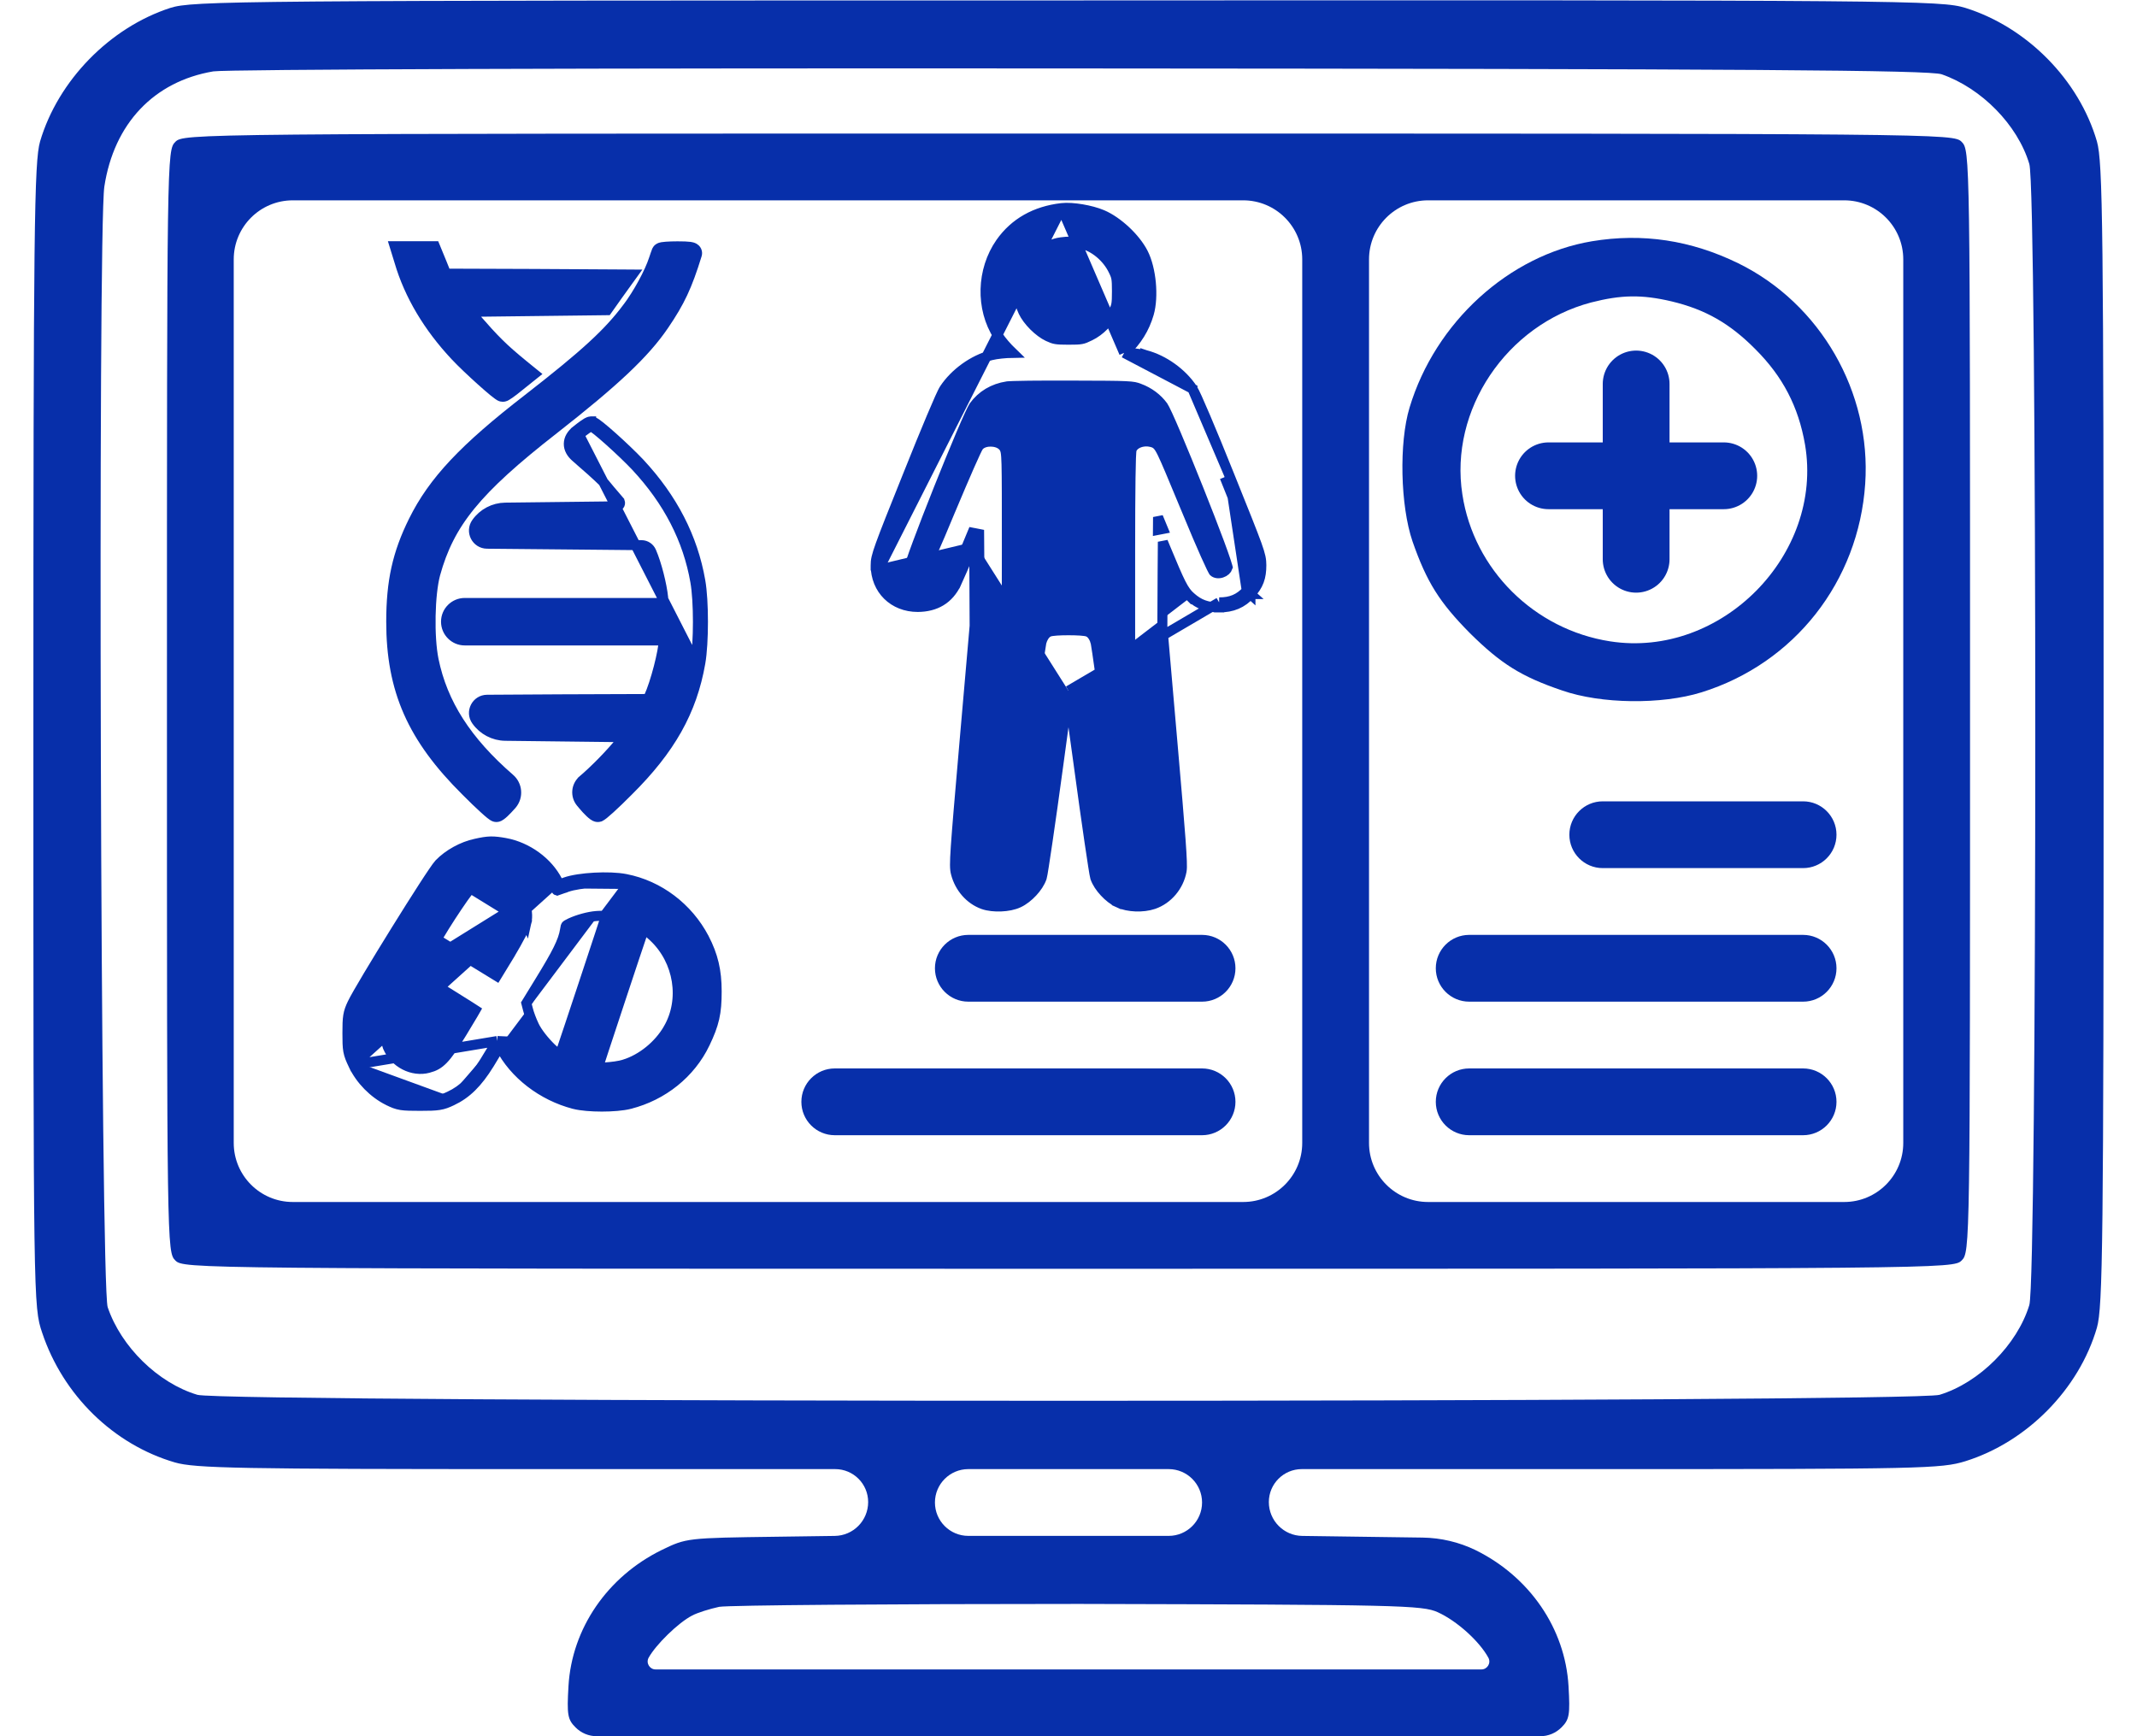<svg width="64" height="52" viewBox="0 0 64 52" fill="none" xmlns="http://www.w3.org/2000/svg">
<g clip-path="url(#clip0_8220_176106)">
<path d="M5.1 0.237C3.288 0.825 1.738 2.413 1.2 4.237C1.025 4.85 1 6.775 1 22.025C1 39.013 1 39.138 1.262 39.913C1.887 41.788 3.4 43.263 5.237 43.8C5.838 43.975 7.162 44 15.963 44H25.012C25.558 44 26 44.442 26 44.987C26 45.542 25.555 45.994 25 46.001L23.288 46.025C20.562 46.062 20.562 46.062 19.812 46.425C18.188 47.225 17.125 48.775 17.025 50.5C16.975 51.362 17 51.5 17.238 51.737C17.406 51.906 17.634 52 17.871 52H32H46.129C46.367 52 46.594 51.906 46.763 51.737C47 51.5 47.025 51.362 46.975 50.5C46.875 48.775 45.812 47.225 44.188 46.425C43.694 46.186 43.153 46.059 42.605 46.051L40.725 46.025L39 46.001C38.446 45.994 38 45.542 38 44.987C38 44.442 38.442 44 38.987 44H48.05C57.562 44 58.138 43.987 58.862 43.763C60.7 43.188 62.263 41.612 62.8 39.763C62.975 39.15 63 37.225 63 22C63 6.775 62.975 4.85 62.8 4.237C62.263 2.388 60.7 0.812 58.862 0.237C58.125 0.013 57.275 0 31.962 0.013C6.95 0.013 5.775 0.025 5.1 0.237ZM58.15 2.225C59.337 2.638 60.425 3.737 60.775 4.912C61.013 5.675 61.013 38.325 60.775 39.087C60.413 40.275 59.275 41.413 58.087 41.775C57.325 42.013 6.675 42.013 5.912 41.775C4.737 41.425 3.625 40.337 3.225 39.15C3.013 38.538 2.925 6.9 3.125 5.588C3.413 3.7 4.612 2.438 6.388 2.138C6.775 2.075 17.8 2.038 32.375 2.05C52.4 2.062 57.788 2.1 58.15 2.225ZM36 45C36 45.552 35.552 46 35 46H32H29C28.448 46 28 45.552 28 45C28 44.448 28.448 44 29 44H32H35C35.552 44 36 44.448 36 45ZM43.062 48.288C43.638 48.55 44.312 49.163 44.575 49.65C44.66 49.808 44.545 50 44.365 50H32H19.635C19.455 50 19.34 49.808 19.425 49.65C19.637 49.263 20.312 48.6 20.725 48.388C20.887 48.3 21.25 48.188 21.538 48.125C21.825 48.075 26.675 48.038 32.312 48.038C41.888 48.062 42.6 48.075 43.062 48.288Z" fill="#072FAA"/>
<path d="M5.25 4.25C5 4.5 5 4.663 5 21C5 37.337 5 37.5 5.25 37.75C5.5 38 5.662 38 32 38C58.337 38 58.5 38 58.75 37.75C59 37.5 59 37.337 59 21C59 4.663 59 4.5 58.75 4.25C58.5 4 58.337 4 32 4C5.662 4 5.5 4 5.25 4.25ZM39 21V34.231C39 35.208 38.208 36 37.231 36H23H8.769C7.792 36 7 35.208 7 34.231V21V7.769C7 6.792 7.792 6 8.769 6H23H37.231C38.208 6 39 6.792 39 7.769V21ZM57 21V34.231C57 35.208 56.208 36 55.231 36H49H42.769C41.792 36 41 35.208 41 34.231V21V7.769C41 6.792 41.792 6 42.769 6H49H55.231C56.208 6 57 6.792 57 7.769V21Z" fill="#072FAA"/>
<path d="M28 29C28 29.552 28.448 30 29 30H32.5H36C36.552 30 37 29.552 37 29C37 28.448 36.552 28 36 28H32.5H29C28.448 28 28 28.448 28 29Z" fill="#072FAA"/>
<path d="M24 33C24 33.552 24.448 34 25 34H30.5H36C36.552 34 37 33.552 37 33C37 32.448 36.552 32 36 32H30.5H25C24.448 32 24 32.448 24 33Z" fill="#072FAA"/>
<path d="M47.674 7.226C45.191 7.643 42.983 9.651 42.214 12.208C41.895 13.262 41.939 15.149 42.302 16.213C42.73 17.442 43.115 18.046 44.027 18.968C44.95 19.879 45.554 20.263 46.784 20.68C47.949 21.086 49.762 21.108 50.959 20.735C53.739 19.868 55.662 17.421 55.86 14.491C56.046 11.747 54.519 9.092 52.058 7.885C50.641 7.193 49.191 6.974 47.674 7.226ZM50.059 9.026C51.069 9.267 51.805 9.684 52.575 10.463C53.388 11.275 53.86 12.175 54.058 13.316C54.618 16.619 51.542 19.725 48.224 19.209C45.949 18.858 44.137 17.058 43.796 14.809C43.401 12.285 45.114 9.728 47.652 9.059C48.553 8.828 49.169 8.817 50.059 9.026Z" fill="#072FAA"/>
<path d="M47 25C47 25.552 47.448 26 48 26H51H54C54.552 26 55 25.552 55 25C55 24.448 54.552 24 54 24H51H48C47.448 24 47 24.448 47 25Z" fill="#072FAA"/>
<path d="M43 29C43 29.552 43.448 30 44 30H49H54C54.552 30 55 29.552 55 29C55 28.448 54.552 28 54 28H49H44C43.448 28 43 28.448 43 29Z" fill="#072FAA"/>
<path d="M43 33C43 33.552 43.448 34 44 34H49H54C54.552 34 55 33.552 55 33C55 32.448 54.552 32 54 32H49H44C43.448 32 43 32.448 43 33Z" fill="#072FAA"/>
<path d="M49 16.75V11.5" stroke="#072FAA" stroke-width="2" stroke-linecap="round"/>
<path d="M46.375 14.25L51.625 14.25" stroke="#072FAA" stroke-width="2" stroke-linecap="round"/>
<path d="M31.796 6.233L31.796 6.233C31.01 6.324 30.387 6.672 29.965 7.272L29.965 7.272C29.395 8.089 29.362 9.238 29.895 10.063C29.986 10.209 30.158 10.406 30.326 10.568C30.114 10.571 29.843 10.6 29.699 10.635L29.697 10.635C29.149 10.777 28.598 11.174 28.283 11.649C28.252 11.695 28.203 11.798 28.143 11.931C28.08 12.071 27.999 12.259 27.903 12.487C27.711 12.942 27.46 13.557 27.18 14.259C26.739 15.356 26.501 15.954 26.374 16.308C26.247 16.66 26.223 16.787 26.225 16.933M31.796 6.233L26.375 16.932M31.796 6.233C31.962 6.214 32.184 6.231 32.4 6.267C32.616 6.304 32.841 6.362 33.011 6.435L33.011 6.435C33.246 6.535 33.493 6.71 33.708 6.91C33.923 7.111 34.115 7.347 34.233 7.576L34.233 7.576C34.357 7.817 34.435 8.147 34.466 8.471C34.496 8.796 34.481 9.134 34.406 9.393C34.277 9.836 34.046 10.207 33.7 10.536L33.7 10.536L33.666 10.568M31.796 6.233L33.666 10.568M26.225 16.933C26.225 16.934 26.225 16.934 26.225 16.934L26.375 16.932M26.225 16.933C26.225 16.933 26.225 16.933 26.225 16.933L26.375 16.932M26.225 16.933C26.23 17.66 26.76 18.178 27.485 18.178H27.486C27.748 18.176 27.98 18.12 28.177 18.001C28.374 17.882 28.526 17.704 28.638 17.475L28.639 17.475C28.703 17.341 28.913 16.851 29.108 16.387L29.108 16.387L29.174 16.227M26.375 16.932C26.379 17.575 26.841 18.028 27.485 18.028C27.967 18.024 28.3 17.825 28.504 17.409C28.566 17.28 28.774 16.794 28.969 16.329L29.171 15.842L29.174 16.227M29.174 16.227L29.181 17.119L29.181 17.12L29.189 18.745L28.878 22.314L28.878 22.314C28.737 23.941 28.66 24.842 28.625 25.361C28.591 25.868 28.594 26.031 28.629 26.158C28.74 26.587 29.047 26.94 29.442 27.082L29.444 27.083L29.444 27.083C29.598 27.137 29.795 27.156 29.981 27.148C30.166 27.141 30.359 27.105 30.505 27.036C30.654 26.967 30.802 26.848 30.923 26.718C31.043 26.589 31.148 26.435 31.198 26.288L31.2 26.283L31.2 26.283C31.207 26.26 31.215 26.215 31.224 26.165C31.233 26.11 31.246 26.036 31.26 25.944C31.289 25.761 31.327 25.507 31.372 25.203C31.462 24.593 31.577 23.776 31.696 22.899L31.696 22.899C31.811 22.043 31.919 21.263 32 20.69M29.174 16.227L29.322 15.871L29.331 17.119L29.339 18.751L29.028 22.327C28.745 25.583 28.72 25.924 28.774 26.119C28.874 26.505 29.148 26.817 29.493 26.941C29.755 27.033 30.2 27.016 30.441 26.9L32 20.69M32 20.69C32.081 21.263 32.189 22.043 32.305 22.899L32.305 22.899C32.423 23.776 32.539 24.593 32.628 25.203C32.673 25.507 32.711 25.761 32.74 25.944C32.755 26.036 32.767 26.11 32.776 26.165C32.785 26.215 32.793 26.26 32.8 26.283L32.802 26.288L32.802 26.288C32.853 26.435 32.957 26.589 33.078 26.718C33.198 26.849 33.347 26.968 33.497 27.036L33.559 26.9L33.496 27.036C33.644 27.105 33.829 27.141 34.01 27.148C34.193 27.155 34.384 27.134 34.547 27.079L34.547 27.079L34.547 27.079C34.974 26.932 35.301 26.543 35.386 26.09C35.398 26.029 35.399 25.929 35.394 25.792C35.389 25.646 35.377 25.439 35.356 25.152C35.314 24.579 35.238 23.682 35.118 22.305L34.811 18.774L34.819 17.132L34.819 17.132L34.826 16.227L34.892 16.387C35.118 16.933 35.258 17.26 35.364 17.47C35.473 17.684 35.553 17.788 35.664 17.884M32 20.69L36.511 18.041M35.664 17.884C35.786 17.992 35.907 18.071 36.047 18.121C36.186 18.172 36.336 18.191 36.51 18.191M35.664 17.884C35.663 17.883 35.663 17.883 35.663 17.883L35.763 17.771L35.664 17.884C35.664 17.884 35.664 17.884 35.664 17.884ZM36.51 18.191C36.51 18.191 36.511 18.191 36.511 18.191V18.041M36.51 18.191C36.51 18.191 36.509 18.191 36.509 18.191L36.511 18.041M36.51 18.191C36.903 18.195 37.203 18.067 37.449 17.792M36.511 18.041C36.864 18.045 37.122 17.933 37.338 17.692M37.449 17.792C37.449 17.793 37.449 17.793 37.449 17.793L37.338 17.692M37.449 17.792C37.566 17.665 37.65 17.542 37.703 17.399C37.756 17.257 37.775 17.106 37.775 16.927V16.925H37.775C37.774 16.85 37.771 16.781 37.751 16.685C37.731 16.591 37.695 16.476 37.634 16.304C37.51 15.961 37.273 15.368 36.816 14.234M37.449 17.792C37.45 17.792 37.45 17.792 37.45 17.792L37.338 17.692M37.338 17.692L36.816 14.234M36.816 14.234C36.816 14.234 36.816 14.234 36.816 14.234L36.677 14.29M36.816 14.234L37.625 16.927C37.621 16.645 37.592 16.562 36.677 14.29M36.816 14.234C36.544 13.554 36.293 12.945 36.099 12.489C36.002 12.261 35.919 12.071 35.855 11.929C35.794 11.794 35.743 11.69 35.712 11.644M36.816 14.234L35.712 11.644M36.816 14.234C36.816 14.234 36.816 14.234 36.816 14.234L36.677 14.29M36.816 14.234L36.677 14.29M33.666 10.568C33.873 10.569 34.152 10.598 34.301 10.635L34.301 10.634L34.304 10.635C34.851 10.777 35.401 11.173 35.712 11.644M33.666 10.568L35.712 11.643C35.712 11.643 35.712 11.644 35.712 11.644M34.682 15.486L34.829 15.842L34.679 15.871L34.682 15.486ZM33.353 8.117L33.352 8.115C33.163 7.709 32.77 7.385 32.383 7.297C32.233 7.264 32.136 7.247 32.051 7.242C31.968 7.236 31.891 7.241 31.78 7.257L31.778 7.257C31.326 7.317 30.856 7.672 30.648 8.115L30.647 8.117C30.6 8.215 30.578 8.272 30.566 8.346C30.553 8.425 30.549 8.529 30.549 8.724C30.549 8.919 30.553 9.022 30.566 9.102C30.578 9.176 30.6 9.234 30.648 9.338C30.711 9.471 30.825 9.624 30.962 9.761C31.1 9.898 31.252 10.012 31.386 10.075C31.489 10.123 31.548 10.145 31.622 10.157C31.702 10.17 31.805 10.174 32 10.174C32.21 10.174 32.309 10.171 32.387 10.156C32.46 10.143 32.518 10.118 32.645 10.056L32.645 10.056C32.947 9.909 33.213 9.635 33.352 9.334L33.352 9.334L33.353 9.332C33.401 9.234 33.422 9.177 33.434 9.103C33.447 9.023 33.451 8.919 33.451 8.724C33.451 8.529 33.447 8.425 33.434 8.346C33.422 8.272 33.401 8.215 33.353 8.117ZM34.118 11.635L34.117 11.635C34.02 11.598 33.959 11.578 33.707 11.566C33.448 11.553 33.004 11.551 32.145 11.549L32.145 11.549C31.655 11.547 31.184 11.548 30.821 11.552C30.64 11.554 30.486 11.557 30.371 11.561C30.313 11.563 30.266 11.565 30.23 11.567C30.212 11.568 30.197 11.569 30.186 11.57L30.173 11.571C30.169 11.572 30.168 11.572 30.168 11.572L30.168 11.572L30.165 11.572C29.745 11.637 29.403 11.841 29.166 12.168C29.148 12.194 29.102 12.283 29.03 12.438C28.961 12.588 28.875 12.787 28.776 13.018C28.58 13.48 28.339 14.069 28.106 14.653C27.873 15.237 27.648 15.817 27.484 16.26C27.401 16.481 27.335 16.668 27.29 16.803C27.267 16.871 27.251 16.924 27.241 16.962C27.238 16.974 27.235 16.984 27.233 16.991C27.256 17.066 27.322 17.128 27.413 17.155C27.511 17.184 27.604 17.162 27.658 17.104C27.657 17.105 27.656 17.106 27.656 17.105C27.656 17.105 27.662 17.098 27.674 17.076C27.688 17.05 27.707 17.015 27.73 16.969C27.775 16.877 27.836 16.747 27.909 16.585C28.054 16.259 28.249 15.804 28.477 15.25L28.478 15.249C28.684 14.759 28.878 14.303 29.027 13.965C29.101 13.796 29.164 13.656 29.212 13.555C29.235 13.505 29.256 13.463 29.272 13.432C29.28 13.417 29.288 13.402 29.295 13.39L29.295 13.389C29.299 13.383 29.311 13.364 29.328 13.346C29.42 13.251 29.566 13.224 29.677 13.226C29.792 13.228 29.934 13.26 30.027 13.353C30.041 13.367 30.063 13.39 30.081 13.424C30.099 13.457 30.109 13.493 30.117 13.532C30.131 13.607 30.139 13.722 30.144 13.91C30.154 14.291 30.154 15.016 30.154 16.431V16.437L30.154 16.438L30.15 19.337L30.151 19.337L30.15 19.349L29.867 22.61L29.867 22.61C29.857 22.721 29.848 22.829 29.839 22.933C29.702 24.498 29.634 25.266 29.627 25.665C29.623 25.883 29.639 25.964 29.654 26C29.663 26.02 29.667 26.024 29.712 26.059C29.721 26.066 29.732 26.074 29.744 26.084L29.745 26.085C29.815 26.141 29.918 26.159 30.019 26.132C30.12 26.105 30.197 26.042 30.229 25.965C30.23 25.962 30.23 25.959 30.231 25.955C30.234 25.942 30.238 25.923 30.242 25.898C30.251 25.849 30.263 25.779 30.277 25.69C30.305 25.512 30.342 25.263 30.386 24.959C30.473 24.352 30.588 23.53 30.708 22.639C30.829 21.748 30.943 20.92 31.03 20.305C31.073 19.997 31.11 19.742 31.137 19.559C31.163 19.382 31.182 19.26 31.189 19.229L31.189 19.229L31.191 19.225C31.207 19.167 31.233 19.111 31.262 19.063C31.289 19.021 31.331 18.966 31.388 18.935L31.388 18.934C31.427 18.913 31.477 18.905 31.508 18.9C31.548 18.895 31.595 18.89 31.646 18.886C31.749 18.879 31.875 18.876 32 18.876C32.125 18.876 32.251 18.879 32.354 18.886C32.405 18.89 32.452 18.895 32.492 18.9C32.523 18.905 32.573 18.913 32.612 18.934L32.612 18.935C32.67 18.966 32.711 19.021 32.738 19.063C32.768 19.111 32.793 19.167 32.809 19.225L32.81 19.225L32.811 19.229C32.818 19.26 32.837 19.382 32.863 19.559C32.89 19.742 32.927 19.997 32.97 20.305C33.057 20.92 33.171 21.748 33.292 22.639C33.413 23.53 33.527 24.352 33.614 24.959C33.658 25.263 33.696 25.512 33.724 25.69C33.738 25.779 33.749 25.849 33.758 25.898C33.763 25.923 33.766 25.942 33.769 25.955C33.77 25.959 33.771 25.962 33.771 25.965C33.803 26.042 33.88 26.105 33.981 26.132C34.083 26.159 34.185 26.141 34.255 26.085L34.256 26.084C34.269 26.074 34.279 26.066 34.288 26.059C34.333 26.024 34.337 26.02 34.346 26C34.362 25.964 34.377 25.883 34.373 25.665C34.366 25.266 34.299 24.498 34.161 22.933C34.152 22.829 34.143 22.721 34.133 22.61L33.846 19.35L33.846 19.35V19.336V16.458C33.846 15.556 33.85 14.829 33.857 14.32C33.861 14.066 33.865 13.865 33.87 13.725C33.873 13.655 33.876 13.598 33.879 13.557C33.88 13.537 33.882 13.518 33.884 13.503C33.885 13.495 33.886 13.486 33.888 13.478L33.888 13.477C33.889 13.472 33.893 13.453 33.903 13.434L33.903 13.434L33.906 13.428C33.962 13.328 34.066 13.271 34.16 13.244C34.258 13.216 34.372 13.211 34.479 13.239L34.479 13.24C34.482 13.241 34.486 13.241 34.491 13.242C34.523 13.25 34.588 13.265 34.647 13.319C34.705 13.372 34.753 13.455 34.812 13.575C34.925 13.807 35.113 14.259 35.484 15.154C35.513 15.222 35.542 15.293 35.573 15.366L35.573 15.367C35.782 15.875 35.968 16.308 36.108 16.622C36.178 16.779 36.236 16.904 36.28 16.994C36.302 17.039 36.32 17.073 36.333 17.097C36.341 17.111 36.346 17.118 36.348 17.121C36.399 17.168 36.488 17.185 36.586 17.153C36.679 17.123 36.744 17.06 36.767 16.991C36.765 16.983 36.763 16.974 36.759 16.962C36.749 16.924 36.733 16.871 36.71 16.803C36.665 16.668 36.599 16.481 36.517 16.26C36.352 15.817 36.127 15.237 35.894 14.653C35.661 14.069 35.42 13.48 35.224 13.018C35.126 12.787 35.039 12.588 34.97 12.438C34.898 12.283 34.853 12.194 34.834 12.168C34.661 11.931 34.416 11.746 34.118 11.635ZM27.231 17.007C27.231 17.007 27.231 17.006 27.231 17.003L27.231 17.007ZM27.229 16.973L27.229 16.974L27.229 16.973ZM36.769 17.003C36.769 17.006 36.769 17.007 36.769 17.007L36.769 17.003Z" fill="#072FAA" stroke="#072FAA" stroke-width="0.3"/>
<path d="M14.079 9.339L14.201 9.479C14.201 9.479 14.201 9.479 14.201 9.479C14.828 10.198 15.053 10.423 15.672 10.93C15.672 10.93 15.672 10.93 15.672 10.93L15.861 11.084L16.006 11.201L15.861 11.317L15.528 11.584C15.436 11.66 15.346 11.729 15.275 11.779C15.239 11.804 15.207 11.826 15.18 11.842C15.166 11.85 15.152 11.858 15.139 11.865C15.132 11.868 15.123 11.872 15.112 11.875C15.105 11.878 15.084 11.884 15.058 11.884C15.026 11.884 15.001 11.874 14.993 11.871C14.981 11.866 14.97 11.86 14.962 11.856C14.946 11.846 14.928 11.835 14.911 11.822C14.876 11.798 14.833 11.763 14.783 11.723C14.684 11.642 14.556 11.531 14.419 11.408C14.146 11.163 13.831 10.866 13.639 10.661C12.83 9.799 12.257 8.84 11.962 7.834L11.88 7.568L11.82 7.374H12.023H12.475H12.922H13.023L13.061 7.466L13.23 7.877L13.23 7.877L13.231 7.879L13.358 8.196L15.958 8.205L15.958 8.205L18.654 8.221L18.945 8.223L18.775 8.458L18.498 8.843L18.497 8.844L18.226 9.228L18.182 9.29L18.105 9.291L15.928 9.317H15.928L14.079 9.339Z" fill="#072FAA" stroke="#072FAA" stroke-width="0.3"/>
<path d="M19.672 7.509L19.672 7.508L19.677 7.497C19.698 7.455 19.732 7.435 19.742 7.43C19.756 7.422 19.77 7.417 19.778 7.414C19.796 7.408 19.814 7.405 19.83 7.402C19.862 7.397 19.903 7.392 19.948 7.389C20.04 7.382 20.16 7.378 20.289 7.378C20.46 7.378 20.583 7.382 20.663 7.393C20.699 7.398 20.748 7.408 20.789 7.432C20.812 7.446 20.843 7.47 20.862 7.513C20.882 7.558 20.879 7.602 20.868 7.635C20.577 8.576 20.361 9.037 19.879 9.744C19.305 10.587 18.41 11.426 16.581 12.859L16.581 12.859C14.252 14.676 13.457 15.667 13.034 17.196C12.954 17.495 12.905 17.961 12.896 18.446C12.886 18.931 12.916 19.419 12.985 19.761C13.254 21.071 13.971 22.194 15.267 23.319C15.494 23.514 15.524 23.856 15.333 24.088L15.321 24.102L15.321 24.102L15.318 24.106C15.241 24.193 15.163 24.275 15.098 24.337C15.065 24.367 15.033 24.395 15.004 24.416C14.99 24.427 14.973 24.438 14.955 24.447C14.941 24.454 14.908 24.47 14.866 24.47C14.827 24.47 14.796 24.455 14.788 24.451C14.788 24.451 14.788 24.451 14.788 24.451C14.775 24.444 14.763 24.437 14.753 24.43C14.733 24.417 14.71 24.399 14.685 24.38C14.636 24.34 14.571 24.284 14.497 24.216C14.348 24.081 14.155 23.896 13.954 23.692C13.154 22.898 12.593 22.143 12.233 21.327C11.873 20.51 11.717 19.64 11.717 18.62C11.717 17.413 11.901 16.579 12.385 15.601L12.385 15.601C12.975 14.409 13.896 13.432 15.806 11.954C17.521 10.62 18.22 9.978 18.787 9.22L18.788 9.22C19.114 8.789 19.459 8.146 19.581 7.765C19.618 7.648 19.661 7.537 19.672 7.509Z" fill="#072FAA" stroke="#072FAA" stroke-width="0.3"/>
<path d="M17.698 12.621C17.727 12.62 17.75 12.627 17.761 12.631C17.774 12.636 17.786 12.641 17.795 12.646C17.813 12.655 17.832 12.667 17.85 12.679C17.887 12.704 17.931 12.738 17.981 12.778C18.081 12.858 18.21 12.969 18.349 13.093C18.625 13.34 18.946 13.645 19.158 13.87L19.159 13.871C20.142 14.927 20.747 16.098 20.973 17.398C21.027 17.701 21.052 18.166 21.052 18.624C21.052 19.083 21.027 19.55 20.973 19.858L20.973 19.858C20.72 21.302 20.075 22.443 18.816 23.692C18.614 23.896 18.421 24.081 18.273 24.216C18.198 24.284 18.134 24.34 18.084 24.38C18.06 24.399 18.037 24.417 18.017 24.43C18.007 24.437 17.995 24.444 17.982 24.451L17.981 24.451C17.974 24.455 17.943 24.47 17.904 24.47C17.863 24.47 17.83 24.455 17.816 24.448C17.798 24.439 17.782 24.428 17.767 24.418C17.738 24.397 17.705 24.369 17.673 24.339C17.607 24.277 17.529 24.194 17.454 24.103L17.398 24.036C17.232 23.837 17.255 23.541 17.451 23.37L17.451 23.37L17.451 23.369C17.81 23.062 18.271 22.596 18.593 22.198L18.593 22.198L18.594 22.196C18.633 22.149 18.6 22.078 18.539 22.077L16.834 22.057L15.133 22.037C14.789 22.033 14.468 21.864 14.269 21.583C14.082 21.323 14.267 20.96 14.588 20.958L16.804 20.945L16.804 20.945L19.341 20.936C19.38 20.936 19.415 20.913 19.431 20.878L19.432 20.878C19.528 20.672 19.641 20.323 19.73 19.978C19.815 19.648 19.873 19.343 19.879 19.181H16.769H13.919C13.609 19.181 13.358 18.93 13.358 18.62C13.358 18.311 13.609 18.059 13.919 18.059H16.774H19.714C19.801 18.059 19.869 17.984 19.86 17.897L19.86 17.896C19.82 17.51 19.665 16.893 19.507 16.528L19.507 16.528L19.506 16.526C19.457 16.407 19.342 16.329 19.214 16.328L16.819 16.305L14.587 16.284C14.266 16.281 14.082 15.918 14.269 15.658C14.467 15.377 14.789 15.208 15.133 15.204L16.839 15.184L18.472 15.165C18.556 15.164 18.601 15.064 18.545 15.001L18.545 15C18.356 14.781 18.152 14.541 18.098 14.47C18.082 14.449 18.008 14.375 17.888 14.264C17.773 14.157 17.627 14.026 17.477 13.896L17.575 13.783L17.477 13.896C17.39 13.821 17.308 13.749 17.235 13.684C17.114 13.577 17.032 13.443 17.035 13.29C17.037 13.136 17.123 13.004 17.249 12.902L17.249 12.901C17.333 12.833 17.417 12.769 17.486 12.721C17.52 12.697 17.553 12.676 17.581 12.66C17.596 12.652 17.611 12.644 17.627 12.638C17.638 12.633 17.665 12.623 17.698 12.621ZM17.698 12.621C17.696 12.621 17.695 12.621 17.693 12.622L17.703 12.771M17.698 12.621C17.7 12.621 17.701 12.621 17.703 12.621V12.771M17.703 12.771C17.667 12.771 17.508 12.884 17.344 13.018L20.825 19.832C20.928 19.242 20.928 18.004 20.825 17.424C20.605 16.155 20.014 15.01 19.049 13.973C18.633 13.531 17.78 12.766 17.703 12.771Z" fill="#072FAA" stroke="#072FAA" stroke-width="0.3"/>
<path d="M18.709 26.474C18.242 26.382 17.359 26.433 16.979 26.567C16.921 26.588 16.867 26.607 16.821 26.623V26.602L16.792 26.573C16.786 26.563 16.779 26.549 16.77 26.53L16.77 26.53C16.764 26.518 16.757 26.504 16.749 26.489M18.709 26.474L16.563 26.454C16.591 26.508 16.617 26.559 16.636 26.598C16.655 26.636 16.668 26.662 16.671 26.664C16.671 26.666 16.676 26.666 16.685 26.664C16.707 26.66 16.754 26.645 16.815 26.625C16.811 26.61 16.805 26.597 16.798 26.585L16.798 26.586C16.798 26.586 16.798 26.586 16.798 26.585C16.791 26.575 16.784 26.566 16.776 26.558C16.773 26.555 16.768 26.551 16.764 26.548C16.738 26.527 16.712 26.521 16.702 26.518C16.681 26.514 16.665 26.516 16.663 26.516L16.662 26.516C16.658 26.517 16.656 26.517 16.655 26.517C16.655 26.517 16.656 26.517 16.659 26.517C16.669 26.514 16.688 26.509 16.715 26.5C16.726 26.496 16.737 26.493 16.749 26.489M18.709 26.474L18.738 26.327C18.738 26.327 18.738 26.327 18.738 26.327M18.709 26.474L18.738 26.327M16.749 26.489C16.734 26.458 16.715 26.422 16.696 26.385M16.749 26.489C16.798 26.472 16.86 26.45 16.927 26.426L16.927 26.426L16.929 26.425C17.139 26.351 17.472 26.304 17.803 26.286C18.135 26.268 18.487 26.277 18.738 26.327M16.696 26.385L10.584 31.895M16.696 26.385C16.407 25.818 15.791 25.369 15.132 25.248L15.131 25.248C14.96 25.217 14.831 25.2 14.695 25.202C14.561 25.205 14.427 25.229 14.245 25.27C13.853 25.353 13.431 25.583 13.153 25.872L13.152 25.873C13.116 25.911 13.052 26.001 12.976 26.113C12.896 26.229 12.794 26.384 12.678 26.564C12.445 26.924 12.152 27.388 11.859 27.861C11.275 28.802 10.678 29.791 10.553 30.056C10.491 30.185 10.451 30.287 10.429 30.423C10.408 30.552 10.405 30.707 10.405 30.942C10.405 31.188 10.407 31.343 10.431 31.479C10.457 31.619 10.506 31.732 10.584 31.895L10.719 31.83M16.696 26.385L10.688 30.12C10.57 30.367 10.555 30.47 10.555 30.942C10.555 31.44 10.565 31.507 10.719 31.83M18.738 26.327C19.734 26.521 20.604 27.182 21.086 28.099L21.087 28.1C21.355 28.621 21.463 29.07 21.463 29.694C21.463 30.012 21.446 30.256 21.392 30.496C21.337 30.735 21.248 30.964 21.109 31.253L21.109 31.254C20.678 32.148 19.851 32.812 18.859 33.064L18.859 33.064L18.858 33.065C18.643 33.118 18.329 33.142 18.024 33.142C17.72 33.142 17.407 33.118 17.194 33.065L17.194 33.065L17.193 33.064C16.241 32.818 15.393 32.166 14.981 31.354L14.981 31.353L14.972 31.337M14.972 31.337C14.897 31.459 14.768 31.671 14.648 31.872L14.648 31.872L14.647 31.873C14.304 32.428 13.971 32.761 13.53 32.967M14.972 31.337L14.893 31.179M14.972 31.337C14.993 31.302 15.01 31.275 15.021 31.258L15.021 31.257L15.065 31.187L14.893 31.179M13.53 32.967C13.395 33.031 13.292 33.073 13.15 33.095C13.015 33.117 12.848 33.12 12.583 33.12C12.314 33.12 12.147 33.118 12.013 33.097C11.871 33.074 11.768 33.03 11.629 32.961L11.629 32.961L11.628 32.961C11.187 32.74 10.798 32.346 10.584 31.895M13.53 32.967L13.466 32.832M13.53 32.967C13.53 32.968 13.53 32.968 13.53 32.968L13.466 32.832M10.584 31.895L10.719 31.83M10.584 31.895L14.893 31.179M13.466 32.832C13.872 32.642 14.185 32.334 14.519 31.794C14.673 31.538 14.842 31.262 14.893 31.179M13.466 32.832C13.204 32.955 13.117 32.97 12.583 32.97C12.039 32.97 11.967 32.96 11.695 32.827C11.284 32.621 10.919 32.251 10.719 31.83M15.764 27.639L15.764 27.639C15.761 27.651 15.748 27.688 15.719 27.754C15.691 27.816 15.653 27.893 15.607 27.982C15.516 28.158 15.396 28.374 15.269 28.584C15.269 28.584 15.269 28.584 15.269 28.585L14.875 29.231L14.207 28.822L14.207 28.821C13.76 28.549 13.46 28.366 13.268 28.247C13.188 28.198 13.127 28.16 13.082 28.132C13.101 28.095 13.127 28.051 13.157 27.999C13.245 27.85 13.368 27.652 13.499 27.45C13.63 27.249 13.766 27.046 13.879 26.886C13.935 26.806 13.985 26.738 14.025 26.688C14.045 26.662 14.061 26.642 14.074 26.627C14.087 26.613 14.092 26.608 14.092 26.608C14.092 26.608 14.092 26.608 14.092 26.609L15.764 27.639ZM15.764 27.639L15.764 27.638M15.764 27.639L15.764 27.638M15.764 27.638C15.857 27.228 15.659 26.777 15.272 26.535L15.764 27.638ZM15.989 30.707L15.989 30.707L15.99 30.71C16.087 30.919 16.309 31.196 16.52 31.399C16.616 31.491 16.701 31.56 16.766 31.601C16.871 31.293 17.183 30.36 17.489 29.435C17.667 28.898 17.843 28.366 17.974 27.967C18.04 27.768 18.094 27.602 18.132 27.485C18.137 27.469 18.142 27.453 18.147 27.439C18.06 27.429 17.95 27.426 17.862 27.435L17.859 27.435C17.622 27.454 17.311 27.541 17.088 27.643C16.987 27.69 16.963 27.71 16.953 27.723C16.946 27.732 16.935 27.75 16.922 27.845L16.922 27.845L16.922 27.848C16.87 28.186 16.676 28.562 16.172 29.382L15.764 30.047L15.809 30.221L15.809 30.221L15.81 30.225C15.838 30.345 15.921 30.565 15.989 30.707ZM18.189 27.306C18.189 27.306 18.189 27.306 18.189 27.306L18.189 27.306ZM20.012 30.816L20.012 30.815C20.52 29.944 20.335 28.772 19.572 28.058C19.444 27.938 19.352 27.861 19.287 27.817C19.18 28.127 18.867 29.066 18.56 29.994C18.382 30.53 18.207 31.06 18.077 31.457C18.012 31.656 17.958 31.822 17.92 31.939C17.916 31.951 17.912 31.964 17.909 31.975C17.963 31.977 18.031 31.976 18.105 31.971C18.318 31.959 18.558 31.926 18.695 31.883L18.696 31.882C19.223 31.719 19.727 31.308 20.012 30.816ZM17.864 32.116C17.864 32.117 17.864 32.117 17.864 32.116L17.864 32.116ZM12.831 31.983L12.832 31.983C13.009 31.936 13.132 31.872 13.271 31.729C13.419 31.578 13.584 31.337 13.836 30.925C13.964 30.715 14.081 30.521 14.165 30.378C14.193 30.329 14.218 30.287 14.238 30.252C14.192 30.222 14.132 30.183 14.06 30.138C13.882 30.024 13.637 29.871 13.367 29.704C12.984 29.472 12.64 29.264 12.466 29.158C12.45 29.181 12.433 29.207 12.413 29.236C12.335 29.355 12.232 29.518 12.126 29.69C11.911 30.039 11.69 30.412 11.63 30.539L11.63 30.539C11.589 30.625 11.561 30.775 11.557 30.941C11.553 31.108 11.575 31.261 11.612 31.352C11.817 31.837 12.36 32.111 12.831 31.983Z" fill="#072FAA" stroke="#072FAA" stroke-width="0.3"/>
</g>
<defs>
<clipPath id="clip0_8220_176106">
<rect width="64" height="52" fill="white"/>
</clipPath>
</defs>
</svg>
